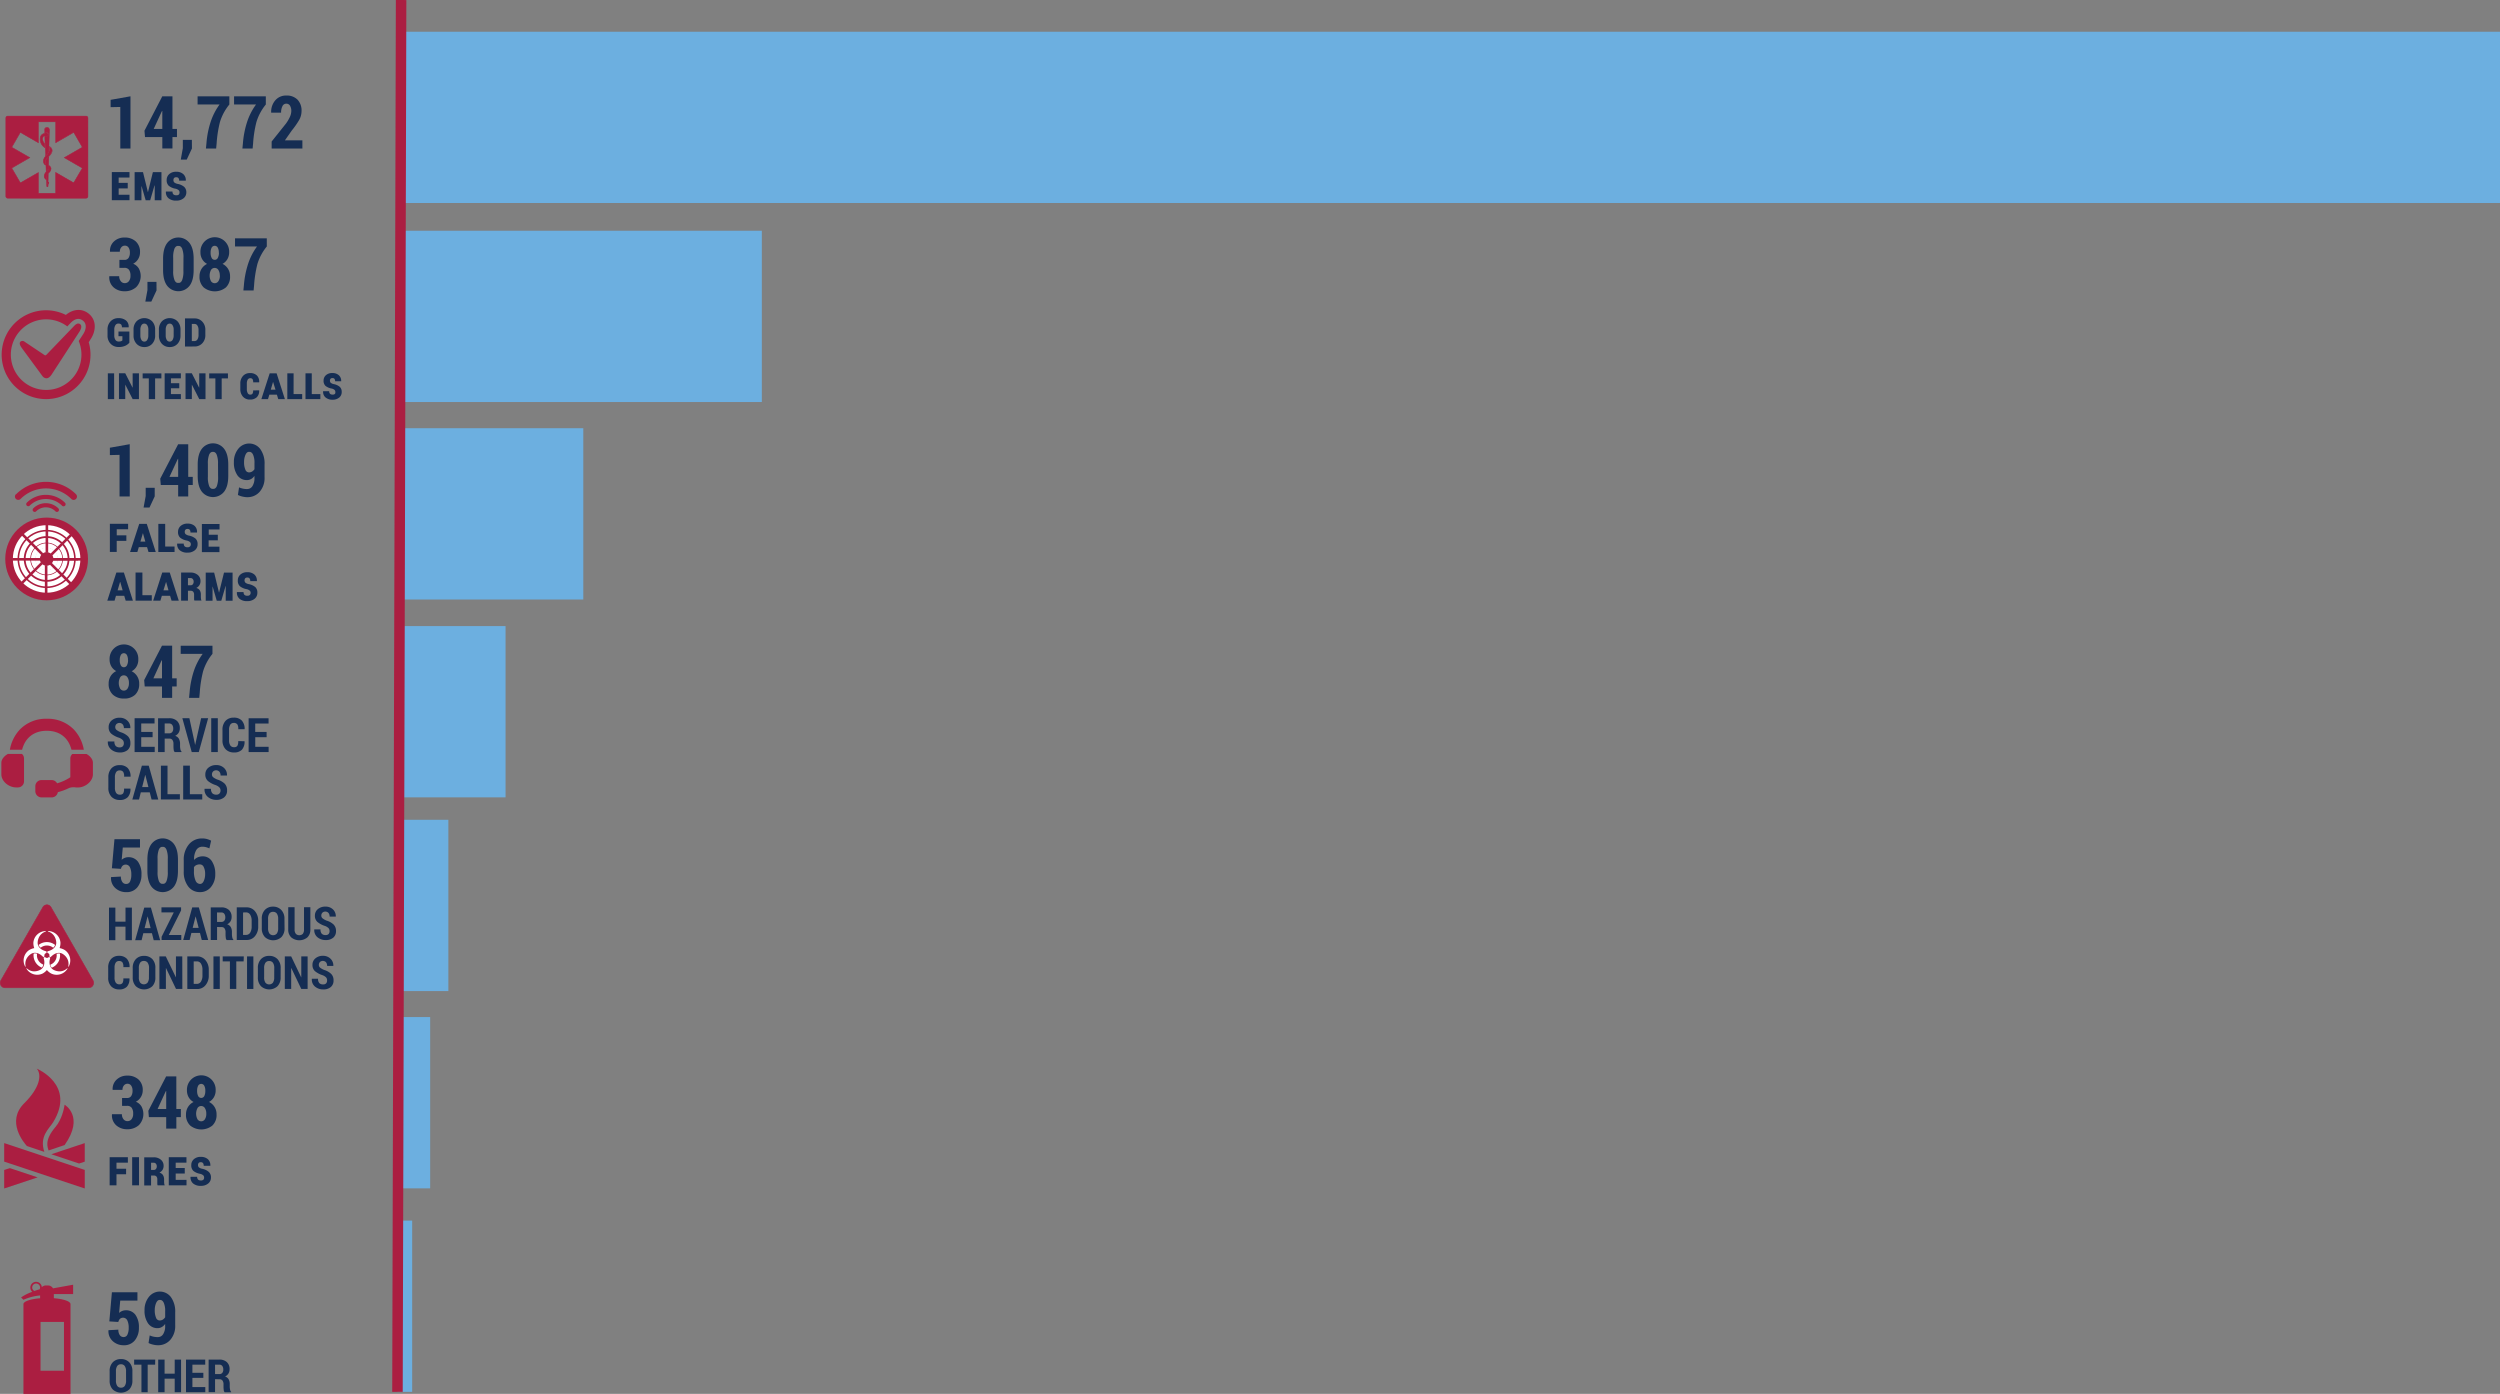 <svg xmlns="http://www.w3.org/2000/svg" viewBox="0 0 1066.5 594.62"><rect x="0" y="0" width="1066.5" height="594.62" fill="#808080" stroke="none"/><defs><style>.cls-1{fill:#6cafe0;}.cls-2{fill:#152d53;}.cls-3,.cls-7{fill:#ab1e41;}.cls-4{fill:#fff;}.cls-5,.cls-6{fill:none;stroke-miterlimit:10;}.cls-5{stroke:#fff;stroke-width:1.99px;}.cls-6{stroke:#ab1e41;stroke-width:4.48px;}.cls-7{fill-rule:evenodd;}</style></defs><title>Asset 2</title><g id="Layer_2" data-name="Layer 2"><g id="Layer_1-2" data-name="Layer 1"><polygon class="cls-1" points="172.69 98.43 172.69 98.43 324.99 98.43 324.99 171.5 172.69 171.5 172.69 171.5 172.69 98.43"/><polygon class="cls-1" points="171.94 182.68 171.94 182.68 248.84 182.68 248.84 255.75 171.94 255.75 171.94 255.75 171.94 182.68"/><polygon class="cls-1" points="170.5 433.88 170.5 433.88 183.51 433.88 183.51 506.95 170.5 506.95 170.5 506.95 170.5 433.88"/><polygon class="cls-1" points="169.56 520.7 169.56 520.7 175.83 520.7 175.83 593.76 169.56 593.76 169.56 593.76 169.56 520.7"/><polygon class="cls-1" points="171.54 349.72 171.54 349.72 191.27 349.72 191.27 422.79 171.54 422.79 171.54 422.79 171.54 349.72"/><path class="cls-2" d="M55.19,146.2a5.18,5.18,0,0,1-1.74,1.3,6.48,6.48,0,0,1-2.81.53,4.58,4.58,0,0,1-3.44-1.37,4.88,4.88,0,0,1-1.33-3.54v-2.5a4.92,4.92,0,0,1,1.3-3.53,4.38,4.38,0,0,1,3.32-1.37,4.91,4.91,0,0,1,3.27,1,3.41,3.41,0,0,1,1.13,2.86l0,.06H52a1.7,1.7,0,0,0-.33-1.22,1.61,1.61,0,0,0-1.21-.38,1.41,1.41,0,0,0-1.25.72,3.38,3.38,0,0,0-.46,1.85v2.49a3.27,3.27,0,0,0,.48,1.88,1.56,1.56,0,0,0,1.37.71,3.36,3.36,0,0,0,1-.12,1.67,1.67,0,0,0,.61-.35v-1.8H50.54v-2h4.65Z"/><path class="cls-2" d="M66.19,143.11a5,5,0,0,1-1.28,3.57,4.33,4.33,0,0,1-3.31,1.37,4.38,4.38,0,0,1-3.33-1.37,5,5,0,0,1-1.3-3.57v-2.5a4.94,4.94,0,0,1,1.28-3.54,4.74,4.74,0,0,1,6.65,0,5,5,0,0,1,1.28,3.54Zm-2.91-2.5a3.4,3.4,0,0,0-.46-1.83,1.43,1.43,0,0,0-2.5,0,3.52,3.52,0,0,0-.44,1.84v2.5a3.59,3.59,0,0,0,.44,1.87,1.42,1.42,0,0,0,2.5,0,3.54,3.54,0,0,0,.45-1.87Z"/><path class="cls-2" d="M77,143.11a5,5,0,0,1-1.28,3.57,4.33,4.33,0,0,1-3.31,1.37,4.38,4.38,0,0,1-3.33-1.37,5,5,0,0,1-1.29-3.57v-2.5a5,5,0,0,1,1.28-3.54,4.74,4.74,0,0,1,6.65,0A5,5,0,0,1,77,140.61Zm-2.91-2.5a3.41,3.41,0,0,0-.46-1.83,1.4,1.4,0,0,0-1.24-.73,1.38,1.38,0,0,0-1.26.73,3.53,3.53,0,0,0-.44,1.84v2.5a3.59,3.59,0,0,0,.44,1.87,1.42,1.42,0,0,0,2.5,0,3.53,3.53,0,0,0,.45-1.87Z"/><path class="cls-2" d="M78.92,147.84v-12H83a4.35,4.35,0,0,1,3.3,1.37,4.94,4.94,0,0,1,1.3,3.54v2.16a4.92,4.92,0,0,1-1.3,3.53,4.36,4.36,0,0,1-3.3,1.37Zm2.91-9.64v7.3H83a1.4,1.4,0,0,0,1.23-.71,3.4,3.4,0,0,0,.46-1.87v-2.16a3.4,3.4,0,0,0-.46-1.85,1.4,1.4,0,0,0-1.23-.72Z"/><path class="cls-2" d="M50.94,110.87h2.17a2,2,0,0,0,1.73-.83,4.07,4.07,0,0,0,.57-2.32,3.63,3.63,0,0,0-.57-2.12,1.86,1.86,0,0,0-1.62-.81,1.89,1.89,0,0,0-1.48.72,2.79,2.79,0,0,0-.62,1.88H46.92l0-.09A5.38,5.38,0,0,1,48.62,103a6.35,6.35,0,0,1,4.47-1.67A6.86,6.86,0,0,1,57.93,103a6,6,0,0,1,1.8,4.69,5.43,5.43,0,0,1-2.92,4.82,4.89,4.89,0,0,1,2.39,2,6.79,6.79,0,0,1-1.12,8,7.21,7.21,0,0,1-5,1.74,6.86,6.86,0,0,1-4.6-1.64,5.64,5.64,0,0,1-1.85-4.7l0-.09h4.22a3.29,3.29,0,0,0,.67,2.13,2.06,2.06,0,0,0,1.67.84,2.16,2.16,0,0,0,1.8-.85,3.58,3.58,0,0,0,.67-2.27,4.17,4.17,0,0,0-.65-2.59,2.3,2.3,0,0,0-1.92-.82H50.94Z"/><path class="cls-2" d="M66.78,123.89l-2.22,4.76H62l.9-4.88v-3.53h3.85Z"/><path class="cls-2" d="M82.61,115.19q0,4.45-1.77,6.75a6.06,6.06,0,0,1-9.5,0q-1.77-2.3-1.77-6.75V110.4q0-4.43,1.77-6.75a6,6,0,0,1,9.5,0q1.77,2.32,1.77,6.75ZM78.27,110a10.09,10.09,0,0,0-.57-3.93q-.57-1.24-1.58-1.16H76q-1-.08-1.57,1.16a10.33,10.33,0,0,0-.55,3.93v5.52a10.24,10.24,0,0,0,.57,4q.57,1.25,1.59,1.16h.09q1,.09,1.56-1.15a10.51,10.51,0,0,0,.55-4Z"/><path class="cls-2" d="M97.76,107.56a5.73,5.73,0,0,1-.76,3,5.33,5.33,0,0,1-2.07,2,5.76,5.76,0,0,1,3.21,5.31,6.15,6.15,0,0,1-1.79,4.76,7.55,7.55,0,0,1-9.44,0,6.13,6.13,0,0,1-1.8-4.75,5.91,5.91,0,0,1,.86-3.17,5.69,5.69,0,0,1,2.37-2.13,5.25,5.25,0,0,1-2.08-2,5.78,5.78,0,0,1-.75-3,6.13,6.13,0,1,1,12.25,0Zm-4,10a4.18,4.18,0,0,0-.6-2.38,1.82,1.82,0,0,0-1.58-.88,1.8,1.8,0,0,0-1.57.88,5.18,5.18,0,0,0,0,4.77,1.87,1.87,0,0,0,3.16,0A4.21,4.21,0,0,0,93.8,117.51Zm-.41-9.75a4.4,4.4,0,0,0-.45-2.16,1.47,1.47,0,0,0-2.61,0,4.44,4.44,0,0,0-.44,2.18,4.55,4.55,0,0,0,.45,2.21,1.46,1.46,0,0,0,2.61,0A4.62,4.62,0,0,0,93.39,107.76Z"/><path class="cls-2" d="M113.82,105.14a21.8,21.8,0,0,0-4,7.44,50.41,50.41,0,0,0-1.43,9.2l-.2,2.14h-4.36l.21-2.14a39.53,39.53,0,0,1,1.78-9.15,26.73,26.73,0,0,1,3.83-7.5h-9.39v-3.47h13.55Z"/><path class="cls-2" d="M53.9,230.72H49.79v4.74H46.87l0-12,7.78,0v2.33H49.8v2.57h4.11Z"/><path class="cls-2" d="M62.73,233.4H59.22l-.62,2.07H55.5l3.9-12h3.21l3.83,12H63.35Zm-2.83-2.34H62l-1-3.53h-.06Z"/><path class="cls-2" d="M70.47,233.16h4v2.33H67.55l0-12h2.92Z"/><path class="cls-2" d="M81.41,232.18a1.26,1.26,0,0,0-.36-.93,3.09,3.09,0,0,0-1.3-.64,6.32,6.32,0,0,1-2.91-1.25,3.18,3.18,0,0,1-.89-2.48,3.26,3.26,0,0,1,1.1-2.5,4.22,4.22,0,0,1,3-1,4.28,4.28,0,0,1,3,1,3.44,3.44,0,0,1,1,2.74l0,.06H81.25a1.93,1.93,0,0,0-.27-1.13,1.13,1.13,0,0,0-1-.39,1.09,1.09,0,0,0-.89.33,1.32,1.32,0,0,0-.27.86,1.33,1.33,0,0,0,.34,1,3.25,3.25,0,0,0,1.44.64,6.12,6.12,0,0,1,2.78,1.25,3.11,3.11,0,0,1,.91,2.43,3.21,3.21,0,0,1-1.18,2.58,4.67,4.67,0,0,1-3.11,1,4.87,4.87,0,0,1-3.32-1,3.38,3.38,0,0,1-1.11-2.8l0-.06h2.82a1.61,1.61,0,0,0,.42,1.22,1.73,1.73,0,0,0,1.17.35,1.45,1.45,0,0,0,1.07-.33A1.22,1.22,0,0,0,81.41,232.18Z"/><path class="cls-2" d="M92.92,230.5H89v2.7h4.62v2.33H86.12l0-12h7.54v2.33H89.05v2.27h3.87Z"/><path class="cls-2" d="M55.35,211.78H51V194.05l-4.13.09V191l8.47-1.51Z"/><path class="cls-2" d="M66,211.75l-2.22,4.76H61.25l.9-4.88v-3.53H66Z"/><path class="cls-2" d="M80.3,203.43h1.93v3.47H80.3v4.88H76V206.9H68.59l-.23-2.71L76,189.51H80.3Zm-8,0H76v-7.69h-.09l-.23.41Z"/><path class="cls-2" d="M97.38,203q0,4.45-1.77,6.75a6.06,6.06,0,0,1-9.5,0q-1.77-2.3-1.77-6.75v-4.79q0-4.43,1.77-6.75a6,6,0,0,1,9.5,0q1.77,2.32,1.77,6.75ZM93,197.87a10.09,10.09,0,0,0-.57-3.93q-.57-1.24-1.58-1.16H90.8q-1-.08-1.57,1.16a10.33,10.33,0,0,0-.55,3.93v5.52a10.24,10.24,0,0,0,.57,4q.57,1.25,1.59,1.16h.09q1,.09,1.56-1.15a10.51,10.51,0,0,0,.55-4Z"/><path class="cls-2" d="M105.51,208.62a2.57,2.57,0,0,0,2.18-1.25,6.14,6.14,0,0,0,.86-3.52V203a4.3,4.3,0,0,1-1.43,1.35,3.49,3.49,0,0,1-1.74.46,4.79,4.79,0,0,1-4.11-2.06,9.37,9.37,0,0,1-1.49-5.6,8.75,8.75,0,0,1,1.84-5.65,5.92,5.92,0,0,1,9.41.06,10.5,10.5,0,0,1,1.83,6.58v5.44a8.9,8.9,0,0,1-2.09,6.22,6.82,6.82,0,0,1-5.28,2.3,8.88,8.88,0,0,1-2-.25,8.57,8.57,0,0,1-2-.7l.49-3.24a8.14,8.14,0,0,0,3.47.72Zm.7-7.1a2.47,2.47,0,0,0,1.35-.37,3.13,3.13,0,0,0,1-1V197.6a8.54,8.54,0,0,0-.61-3.66q-.61-1.24-1.61-1.18h-.09q-.93-.06-1.53,1.26a7.51,7.51,0,0,0-.6,3.11,7.92,7.92,0,0,0,.54,3.2A1.7,1.7,0,0,0,106.21,201.53Z"/><path class="cls-2" d="M52.07,468.41h2.17a2,2,0,0,0,1.73-.83,4.07,4.07,0,0,0,.57-2.32,3.63,3.63,0,0,0-.57-2.12,1.86,1.86,0,0,0-1.62-.81,1.89,1.89,0,0,0-1.48.72,2.79,2.79,0,0,0-.62,1.88H48.05l0-.09a5.38,5.38,0,0,1,1.74-4.31,6.35,6.35,0,0,1,4.47-1.67,6.86,6.86,0,0,1,4.83,1.66,6,6,0,0,1,1.8,4.69A5.43,5.43,0,0,1,57.95,470a4.89,4.89,0,0,1,2.39,2,6.79,6.79,0,0,1-1.12,8,7.21,7.21,0,0,1-5,1.74,6.86,6.86,0,0,1-4.6-1.64,5.64,5.64,0,0,1-1.85-4.7l0-.09H52a3.29,3.29,0,0,0,.67,2.13,2.06,2.06,0,0,0,1.67.84,2.16,2.16,0,0,0,1.8-.85,3.58,3.58,0,0,0,.67-2.27,4.17,4.17,0,0,0-.65-2.59,2.3,2.3,0,0,0-1.92-.82H52.07Z"/><path class="cls-2" d="M75.23,473.1h1.93v3.47H75.23v4.88H70.9v-4.88H63.51l-.23-2.71,7.6-14.68h4.34Zm-8,0H70.9v-7.69h-.09l-.23.41Z"/><path class="cls-2" d="M92,465.09a5.73,5.73,0,0,1-.76,3,5.33,5.33,0,0,1-2.07,2,5.76,5.76,0,0,1,3.21,5.31,6.15,6.15,0,0,1-1.79,4.76,7.55,7.55,0,0,1-9.44,0,6.13,6.13,0,0,1-1.8-4.75,5.91,5.91,0,0,1,.86-3.17,5.69,5.69,0,0,1,2.37-2.13,5.25,5.25,0,0,1-2.08-2,5.78,5.78,0,0,1-.75-3,6.13,6.13,0,1,1,12.25,0Zm-4,10a4.18,4.18,0,0,0-.6-2.38,1.82,1.82,0,0,0-1.58-.88,1.8,1.8,0,0,0-1.57.88,5.18,5.18,0,0,0,0,4.77,1.87,1.87,0,0,0,3.16,0A4.21,4.21,0,0,0,88,475Zm-.41-9.75a4.4,4.4,0,0,0-.45-2.16,1.47,1.47,0,0,0-2.61,0,4.44,4.44,0,0,0-.44,2.18,4.55,4.55,0,0,0,.45,2.21,1.46,1.46,0,0,0,2.61,0A4.62,4.62,0,0,0,87.58,465.3Z"/><path class="cls-2" d="M46.64,563.71l1.1-12.42H58.63v3.56H51.29l-.47,5.25a3.85,3.85,0,0,1,1.19-.79,4.06,4.06,0,0,1,1.49-.34,4.94,4.94,0,0,1,4.27,1.92,9,9,0,0,1,1.49,5.53,8.33,8.33,0,0,1-1.69,5.32,5.79,5.79,0,0,1-4.83,2.14,6.72,6.72,0,0,1-4.6-1.71,5.68,5.68,0,0,1-1.87-4.63l0-.08,4.22-.23a3.88,3.88,0,0,0,.61,2.33,1.9,1.9,0,0,0,1.61.83,1.74,1.74,0,0,0,1.67-1.09,6.72,6.72,0,0,0,.52-2.87,7,7,0,0,0-.58-3.12,2,2,0,0,0-3.17-.66,2.6,2.6,0,0,0-.67,1.3Z"/><path class="cls-2" d="M67.41,570.41a2.57,2.57,0,0,0,2.18-1.25,6.14,6.14,0,0,0,.86-3.52v-.86A4.3,4.3,0,0,1,69,566.13a3.49,3.49,0,0,1-1.74.46,4.79,4.79,0,0,1-4.11-2.06,9.37,9.37,0,0,1-1.49-5.6,8.75,8.75,0,0,1,1.84-5.65,5.92,5.92,0,0,1,9.41.06,10.5,10.5,0,0,1,1.83,6.58v5.44a8.9,8.9,0,0,1-2.09,6.22,6.82,6.82,0,0,1-5.28,2.3,8.88,8.88,0,0,1-2-.25,8.57,8.57,0,0,1-2-.7l.49-3.24a8.14,8.14,0,0,0,3.47.72Zm.7-7.1a2.47,2.47,0,0,0,1.35-.37,3.13,3.13,0,0,0,1-1v-2.54a8.54,8.54,0,0,0-.61-3.66q-.61-1.24-1.61-1.18h-.09q-.93-.06-1.53,1.26a7.51,7.51,0,0,0-.6,3.11,7.92,7.92,0,0,0,.54,3.2A1.7,1.7,0,0,0,68.12,563.32Z"/><path class="cls-2" d="M56.48,588.91a5.27,5.27,0,0,1-1.33,3.82,5.22,5.22,0,0,1-7.06,0,5.3,5.3,0,0,1-1.32-3.82V585a5.33,5.33,0,0,1,1.32-3.83,4.62,4.62,0,0,1,3.52-1.39,4.68,4.68,0,0,1,3.54,1.39A5.29,5.29,0,0,1,56.48,585ZM53.77,585a3.82,3.82,0,0,0-.56-2.26A1.87,1.87,0,0,0,51.6,582a1.84,1.84,0,0,0-1.61.76,3.92,3.92,0,0,0-.53,2.26v3.93a3.88,3.88,0,0,0,.55,2.27,1.85,1.85,0,0,0,1.61.76,1.87,1.87,0,0,0,1.61-.76,3.85,3.85,0,0,0,.55-2.27Z"/><path class="cls-2" d="M66.18,582.16H63V593.9H60.34V582.16H57.22V580h9Z"/><path class="cls-2" d="M77.25,593.9H74.53v-5.76H70.21v5.76H67.49V580h2.72v6h4.32v-6h2.71Z"/><path class="cls-2" d="M86.75,587.79H82.08v3.94h5.5v2.17H79.35V580h8.2v2.17H82.08v3.47h4.67Z"/><path class="cls-2" d="M91.74,588.36v5.53H89V580h4.54a4.56,4.56,0,0,1,3.23,1.08,3.91,3.91,0,0,1,1.17,3,3.49,3.49,0,0,1-.49,1.88A3.41,3.41,0,0,1,96,587.22a2.66,2.66,0,0,1,1.54,1.2,4.25,4.25,0,0,1,.47,2.1v1a6.09,6.09,0,0,0,.13,1.23,1.68,1.68,0,0,0,.47,1v.2H95.86a1.56,1.56,0,0,1-.42-1,11.27,11.27,0,0,1-.09-1.41v-.95a2.67,2.67,0,0,0-.42-1.62,1.43,1.43,0,0,0-1.22-.57Zm0-2.17h1.82a1.57,1.57,0,0,0,1.26-.51,2.17,2.17,0,0,0,.43-1.44,2.46,2.46,0,0,0-.43-1.52,1.48,1.48,0,0,0-1.25-.56H91.74Z"/><path class="cls-3" d="M2.21,421.38a2.09,2.09,0,0,1-1.77-3.25l17.78-31a2,2,0,0,1,3.62,0l17.78,31a2.09,2.09,0,0,1-1.77,3.25Z"/><path class="cls-3" d="M37.83,421.5H2.21v-.23H37.83a1.86,1.86,0,0,0,2-1.94h0a2.29,2.29,0,0,0-.3-1.13h0l-17.78-31A2,2,0,0,0,20,386.12h0a2,2,0,0,0-1.71,1.08h0l-17.77,31a2.29,2.29,0,0,0-.3,1.13h0a1.86,1.86,0,0,0,2,1.94h0v.23a2.17,2.17,0,0,1-1.64-.67h0A2.22,2.22,0,0,1,0,419.32H0a2.54,2.54,0,0,1,.33-1.24h0l17.77-31a2.26,2.26,0,0,1,1.91-1.2h0a2.27,2.27,0,0,1,1.91,1.19h0l17.78,31a2.53,2.53,0,0,1,.32,1.24h0a2.21,2.21,0,0,1-.56,1.51h0a2.16,2.16,0,0,1-1.64.67h0Z"/><path class="cls-4" d="M13.47,406.82c.78-.45,2.79-.88,5,1.49L19,408a1.23,1.23,0,0,1,.06-.94,1.22,1.22,0,0,1,.78-.52v-.68c-3.14-.71-3.78-2.66-3.78-3.56a5.43,5.43,0,0,1,1-3.16,4.78,4.78,0,0,1,2.51-1.76v-.19a5.36,5.36,0,0,0-5.33,4.95,6.41,6.41,0,0,0,.37,2.33,6.45,6.45,0,0,0-2.2.84,5.37,5.37,0,0,0-1.63,7.09l.17-.1a4.76,4.76,0,0,1,.26-3.06A5.41,5.41,0,0,1,13.47,406.82Zm12.38,7.54a5.43,5.43,0,0,1-3.21-.75c-.78-.45-2.15-2-1.19-5.05l-.59-.34a1.06,1.06,0,0,1-1.69,0l-.59.34c1,3.08-.41,4.6-1.2,5.05a5.42,5.42,0,0,1-3.21.75,4.74,4.74,0,0,1-2.78-1.3l-.16.09a5.37,5.37,0,0,0,7,2.14A6.42,6.42,0,0,0,20,413.81a6.4,6.4,0,0,0,1.83,1.49,5.37,5.37,0,0,0,7-2.14l-.16-.1A4.74,4.74,0,0,1,25.85,414.36Zm1.77-9.07a6.52,6.52,0,0,0-2.2-.84,6.46,6.46,0,0,0,.37-2.33,5.36,5.36,0,0,0-5.33-4.95v.19A4.78,4.78,0,0,1,23,399.12a5.43,5.43,0,0,1,1,3.16c0,.91-.64,2.86-3.78,3.56v.68a1.2,1.2,0,0,1,.78.53A1.21,1.21,0,0,1,21,408l.58.34c2.19-2.37,4.19-1.95,5-1.49a5.39,5.39,0,0,1,2.25,2.41,4.75,4.75,0,0,1,.27,3.06l.16.1A5.37,5.37,0,0,0,27.63,405.29Zm-10.26-1a4.23,4.23,0,0,1,5.31,0,2.2,2.2,0,0,0,.82-1.19,5.67,5.67,0,0,0-7,0A2.22,2.22,0,0,0,17.36,404.29Zm-3,2.5a5.67,5.67,0,0,0,3.48,6,2.2,2.2,0,0,0,.62-1.31,4.22,4.22,0,0,1-2.65-4.6A2.24,2.24,0,0,0,14.41,406.79Zm7.12,4.72a2.21,2.21,0,0,0,.62,1.31,5.66,5.66,0,0,0,3.48-6,2.23,2.23,0,0,0-1.44.12,4.23,4.23,0,0,1-2.66,4.6Z"/><path class="cls-2" d="M47.73,370.41,48.83,358H59.72v3.56H52.38l-.47,5.25a3.85,3.85,0,0,1,1.19-.79,4.06,4.06,0,0,1,1.49-.34,4.94,4.94,0,0,1,4.27,1.92,9,9,0,0,1,1.49,5.53,8.33,8.33,0,0,1-1.69,5.32,5.79,5.79,0,0,1-4.83,2.14,6.72,6.72,0,0,1-4.6-1.71,5.68,5.68,0,0,1-1.87-4.63l0-.08,4.22-.23a3.88,3.88,0,0,0,.61,2.33,1.9,1.9,0,0,0,1.61.83A1.74,1.74,0,0,0,55.5,376a6.72,6.72,0,0,0,.52-2.87,7,7,0,0,0-.58-3.12,2,2,0,0,0-3.17-.66,2.6,2.6,0,0,0-.67,1.3Z"/><path class="cls-2" d="M75.92,371.53q0,4.45-1.77,6.75a6.06,6.06,0,0,1-9.5,0q-1.77-2.3-1.77-6.75v-4.79q0-4.43,1.77-6.75a6,6,0,0,1,9.5,0q1.77,2.32,1.77,6.75Zm-4.34-5.17a10.09,10.09,0,0,0-.57-3.93q-.57-1.24-1.58-1.16h-.09q-1-.08-1.57,1.16a10.33,10.33,0,0,0-.55,3.93v5.52a10.24,10.24,0,0,0,.57,4q.57,1.25,1.59,1.16h.09q1,.09,1.56-1.15a10.51,10.51,0,0,0,.55-4Z"/><path class="cls-2" d="M86.23,357.68a7.72,7.72,0,0,1,2,.24,9.29,9.29,0,0,1,1.83.71l-.73,3.29a10.23,10.23,0,0,0-1.49-.53,6.3,6.3,0,0,0-1.57-.18,2.93,2.93,0,0,0-2.55,1.45,7.16,7.16,0,0,0-.91,4.09l.06.06a4.12,4.12,0,0,1,1.53-1.09,5.24,5.24,0,0,1,2.08-.4,4.48,4.48,0,0,1,3.94,2.13,9.65,9.65,0,0,1,1.41,5.44A8.31,8.31,0,0,1,90,378.4a5.84,5.84,0,0,1-4.69,2.18,6.12,6.12,0,0,1-5-2.39,10.16,10.16,0,0,1-1.92-6.54v-4.59a10.06,10.06,0,0,1,2.21-6.86A7.16,7.16,0,0,1,86.23,357.68Zm-.95,11.07a3.49,3.49,0,0,0-1.54.31,2.57,2.57,0,0,0-1,.88v1.75a9.26,9.26,0,0,0,.7,4,2.11,2.11,0,0,0,1.89,1.4q1,0,1.58-1.24a6.85,6.85,0,0,0,.6-3,6.34,6.34,0,0,0-.61-3A1.8,1.8,0,0,0,85.29,368.75Z"/><path class="cls-2" d="M56.26,401.09H53.54v-5.76H49.21l0,5.76H46.5l0-13.92h2.72l0,6h4.32l0-6h2.72Z"/><path class="cls-2" d="M64.81,398.1H61.14l-.74,3H57.66l3.88-13.93h2.83l3.95,13.91H65.57Zm-3.12-2.16h2.56L63,391h-.06Z"/><path class="cls-2" d="M72,398.88h5.34V401l-8.4,0v-1.37l5.19-10.39H68.88v-2.17l8.37,0v1.32Z"/><path class="cls-2" d="M85.31,398H81.64l-.74,3H78.16L82,387.11h2.83L88.81,401H86.07Zm-3.12-2.16h2.56L83.48,391h-.06Z"/><path class="cls-2" d="M92.6,395.46V401H89.9l0-13.91H94.4a4.57,4.57,0,0,1,3.23,1.08,3.91,3.91,0,0,1,1.18,3,3.5,3.5,0,0,1-.48,1.88,3.43,3.43,0,0,1-1.42,1.26,2.66,2.66,0,0,1,1.55,1.2,4.25,4.25,0,0,1,.48,2.1v1a6.12,6.12,0,0,0,.14,1.23,1.68,1.68,0,0,0,.47,1v.2H96.73a1.57,1.57,0,0,1-.42-1,11.27,11.27,0,0,1-.09-1.41v-.95a2.67,2.67,0,0,0-.43-1.61,1.42,1.42,0,0,0-1.22-.57Zm0-2.17h1.82a1.56,1.56,0,0,0,1.26-.51,2.16,2.16,0,0,0,.43-1.44,2.44,2.44,0,0,0-.43-1.52,1.48,1.48,0,0,0-1.25-.56H92.58Z"/><path class="cls-2" d="M101,401l0-13.92h4.2a4.47,4.47,0,0,1,3.54,1.61,6.17,6.17,0,0,1,1.41,4.17v2.34a6.14,6.14,0,0,1-1.38,4.17,4.47,4.47,0,0,1-3.53,1.63Zm2.69-11.75,0,9.58H105a2,2,0,0,0,1.75-1,4.93,4.93,0,0,0,.61-2.63v-2.36a4.88,4.88,0,0,0-.62-2.61,2,2,0,0,0-1.76-1Z"/><path class="cls-2" d="M121.39,395.92a5.27,5.27,0,0,1-1.32,3.83,5.22,5.22,0,0,1-7.06,0,5.3,5.3,0,0,1-1.33-3.82V392a5.34,5.34,0,0,1,1.31-3.83,4.62,4.62,0,0,1,3.51-1.4A4.68,4.68,0,0,1,120,388.2a5.29,5.29,0,0,1,1.35,3.82ZM118.67,392a3.82,3.82,0,0,0-.56-2.25,1.87,1.87,0,0,0-1.62-.76,1.84,1.84,0,0,0-1.6.76,3.93,3.93,0,0,0-.53,2.26v3.93a3.88,3.88,0,0,0,.55,2.27,2.08,2.08,0,0,0,3.21,0,3.83,3.83,0,0,0,.55-2.27Z"/><path class="cls-2" d="M132.4,387l0,9.47a4.45,4.45,0,0,1-1.3,3.44,5.42,5.42,0,0,1-6.83,0,4.46,4.46,0,0,1-1.31-3.43l0-9.47h2.71l0,9.47a2.79,2.79,0,0,0,.53,1.87,1.87,1.87,0,0,0,1.48.6,1.92,1.92,0,0,0,1.5-.58,2.82,2.82,0,0,0,.51-1.9l0-9.47Z"/><path class="cls-2" d="M140.59,397.24a1.86,1.86,0,0,0-.42-1.28,4.27,4.27,0,0,0-1.48-.93,9.81,9.81,0,0,1-3.26-1.71,3.41,3.41,0,0,1-1.09-2.69,3.49,3.49,0,0,1,1.25-2.79,4.79,4.79,0,0,1,3.22-1.08,4.46,4.46,0,0,1,3.23,1.19,3.91,3.91,0,0,1,1.21,3l0,.06h-2.64a2.38,2.38,0,0,0-.48-1.55,1.85,1.85,0,0,0-2.61-.09,1.76,1.76,0,0,0-.45,1.24,1.44,1.44,0,0,0,.51,1.13,7.14,7.14,0,0,0,1.76,1,7.4,7.4,0,0,1,3,1.69,3.82,3.82,0,0,1,1,2.77,3.51,3.51,0,0,1-1.2,2.83,4.78,4.78,0,0,1-3.2,1,5.36,5.36,0,0,1-3.45-1.15,3.89,3.89,0,0,1-1.42-3.33l0-.06h2.65a2.61,2.61,0,0,0,.55,1.85,2.19,2.19,0,0,0,1.65.56,1.65,1.65,0,0,0,1.27-.46A1.78,1.78,0,0,0,140.59,397.24Z"/><path class="cls-3" d="M16.05,502.27,4.21,498.32l-2.42.79V507Zm5.84-9.87,11.84,3.95,2.42-.79v-7.91Zm-1.18-1.6,6.85-2.32c8.66-12.22,0-17.21,0-17.21-.24,1.74-1.23,6.33-3.86,9.45C18.74,486.53,20.36,489.45,20.72,490.79Zm-9.25-1.91,7.45,2.5c-2.21-6.62,2-9.84,3.71-12.56,9.89-16-6.92-22.94-6.92-22.94,2.23,2.68,1.27,8.19-5.34,14.74C2.43,478.47,10.29,487.56,11.47,488.89ZM36.16,507v-7.91L1.79,487.64v7.91Z"/><polygon class="cls-1" points="172.69 13.54 172.69 13.54 1066.5 13.54 1066.5 86.6 172.69 86.6 172.69 86.6 172.69 13.54"/><path class="cls-2" d="M55.66,63.36H51.32V45.63l-4.13.09V42.59l8.47-1.51Z"/><path class="cls-2" d="M73.57,55H75.5v3.47H73.57v4.88H69.25V58.48H61.86l-.23-2.71,7.6-14.68h4.34Zm-8,0h3.67V47.32h-.09l-.23.41Z"/><path class="cls-2" d="M81.88,63.33l-2.22,4.76H77.12L78,63.2V59.67h3.85Z"/><path class="cls-2" d="M97.84,44.58a21.8,21.8,0,0,0-4,7.44,50.41,50.41,0,0,0-1.43,9.2l-.2,2.14H87.85l.21-2.14a39.53,39.53,0,0,1,1.78-9.15,26.73,26.73,0,0,1,3.83-7.5H84.29V41.09H97.84Z"/><path class="cls-2" d="M113.4,44.58a21.8,21.8,0,0,0-4,7.44,50.41,50.41,0,0,0-1.43,9.2l-.2,2.14h-4.36l.21-2.14a39.53,39.53,0,0,1,1.78-9.15,26.73,26.73,0,0,1,3.83-7.5H99.85V41.09H113.4Z"/><path class="cls-2" d="M129,63.36H115.89v-3L122,52.71a16.23,16.23,0,0,0,1.74-3,6.11,6.11,0,0,0,.53-2.31,4.26,4.26,0,0,0-.55-2.3,1.77,1.77,0,0,0-1.59-.87,1.79,1.79,0,0,0-1.64,1.06,5.83,5.83,0,0,0-.57,2.78h-4.24l0-.08a7.45,7.45,0,0,1,1.71-5.13,5.92,5.92,0,0,1,4.77-2.1,6.32,6.32,0,0,1,4.77,1.77,6.67,6.67,0,0,1,1.71,4.83,7.76,7.76,0,0,1-1,3.79,35.11,35.11,0,0,1-3.19,4.56l-2.91,4.16H129Z"/><path class="cls-2" d="M54.49,80.38H50.62v2.7h4.62v2.33H47.7v-12h7.54v2.33H50.62v2.27h3.87Z"/><path class="cls-2" d="M63.08,81.9h.06l2.08-8.46h3.66v12H66V79.14H65.9l-1.82,6.28H62.14l-1.74-6h-.06v6H57.43v-12H61Z"/><path class="cls-2" d="M76.59,82.08a1.27,1.27,0,0,0-.36-.93,3.1,3.1,0,0,0-1.3-.64A6.3,6.3,0,0,1,72,79.26a3.17,3.17,0,0,1-.9-2.48,3.26,3.26,0,0,1,1.09-2.5,4.22,4.22,0,0,1,3-1,4.29,4.29,0,0,1,3,1A3.44,3.44,0,0,1,79.27,77l0,.06H76.43A1.92,1.92,0,0,0,76.15,76a1.12,1.12,0,0,0-1-.38,1.09,1.09,0,0,0-.89.33,1.31,1.31,0,0,0-.27.86,1.33,1.33,0,0,0,.34,1,3.26,3.26,0,0,0,1.44.64,6.13,6.13,0,0,1,2.78,1.25A3.11,3.11,0,0,1,79.49,82a3.21,3.21,0,0,1-1.17,2.58,4.67,4.67,0,0,1-3.11,1,4.87,4.87,0,0,1-3.32-1,3.38,3.38,0,0,1-1.12-2.8l0-.06h2.82A1.6,1.6,0,0,0,74,82.94a1.73,1.73,0,0,0,1.17.35A1.45,1.45,0,0,0,76.28,83,1.22,1.22,0,0,0,76.59,82.08Z"/><path class="cls-3" d="M36.57,84.55c.65,0,.95-.29.95-.91V50.43a1,1,0,0,0-.22-.68,1,1,0,0,0-.73-.23H3.44a1,1,0,0,0-.73.23,1,1,0,0,0-.22.68V83.64a1,1,0,0,0,.22.68,1,1,0,0,0,.73.23ZM35.09,62.81l-7.7,4.45,7.7,4.45L31.43,78l-7.7-4.45v8.89H16.39V73.6L8.69,78,5,71.7l7.7-4.45L5,62.81l3.67-6.35,7.7,4.45V52h7.33V60.9l7.7-4.45Zm-14.39,15h0a.86.86,0,0,1-.16.38c-.16.26-.32.52-.24.65s0,0,0,0,.16-.12.3-.35v0A.72.72,0,0,0,20.71,77.76Zm0,0h0Zm0,0h0Zm.11-7.19c0,.26,0,.91,0,1.27s-.32.73-.72,1.12l-.27.26a2.59,2.59,0,0,0-.89,2.42,2,2,0,0,0,.72.94,12.92,12.92,0,0,1,0-1.31c.09-.52.46-.89,1.2-1.62a2.24,2.24,0,0,0,.91-1.9A1.64,1.64,0,0,0,20.81,70.58Zm1.26-7.12a2.16,2.16,0,0,0-1-1c0,.34,0,1.41,0,1.41a2.1,2.1,0,0,1-.08.59,5.41,5.41,0,0,1-1.08,1.61A13.07,13.07,0,0,0,19,67.24a2.55,2.55,0,0,0-.17,2.63,1.32,1.32,0,0,0,.61.52c0-.27-.05-1-.05-1.12s0,0,0-.07a2.19,2.19,0,0,1,.28-1.3,7.48,7.48,0,0,1,1-1.06A6.35,6.35,0,0,0,22,65,1.9,1.9,0,0,0,22.08,63.46Zm-3-2.24a2.58,2.58,0,0,1-.81-1.46,1.71,1.71,0,0,1,.4-1.72c.12-.11.4-.09.81,0a2,2,0,0,0,.45,0c.21,0,.71-.39.71-.73a.54.54,0,0,0-.17-.39,1.22,1.22,0,0,0-.81-.3,1.06,1.06,0,0,0-.56.19,1.61,1.61,0,0,1-.43.19,2.13,2.13,0,0,0-1.39,1.37A4.33,4.33,0,0,0,18,62a4.54,4.54,0,0,0,1.16,1ZM20,72.86a2.39,2.39,0,0,0,.66-.87l.13-5.11-.07.07a7.39,7.39,0,0,0-.93,1,1.67,1.67,0,0,0-.25.75l.16,4.41,0,0Zm.84-8.43,0-.09.23-9a1,1,0,0,0-2,0l0,1.3a1.11,1.11,0,0,1,.58-.18,1.38,1.38,0,0,1,.91.35.68.68,0,0,1,.21.49c0,.44-.57.82-.82.87a1.93,1.93,0,0,1-.5,0l-.33,0,.3,8.27.33-.4A5.39,5.39,0,0,0,20.82,64.43Zm-.91,15a.27.27,0,1,0,.54,0v-.47a.23.23,0,0,1-.12,0,.19.19,0,0,1-.16-.11c-.12-.2.06-.49.24-.79l.07-.12.1-3.88a2.78,2.78,0,0,0-.83,1.2Z"/><path class="cls-3" d="M3.44,84.65a1.14,1.14,0,0,1-.8-.26h0a1.07,1.07,0,0,1-.25-.75h0V50.43a1.07,1.07,0,0,1,.25-.75h0a1.14,1.14,0,0,1,.8-.26H36.57a1.14,1.14,0,0,1,.8.26h0a1.06,1.06,0,0,1,.25.75h0V83.64a1,1,0,0,1-.26.76h0a1.1,1.1,0,0,1-.79.25h0v-.21c.62,0,.83-.22.85-.81h0V50.43a.87.87,0,0,0-.19-.61h0a1,1,0,0,0-.66-.2H3.44a1,1,0,0,0-.66.2h0a.87.87,0,0,0-.19.61h0V83.64a.87.87,0,0,0,.19.61h0a1,1,0,0,0,.66.2H36.57v.21Zm12.85-2.06V73.78L8.66,78.19,4.89,71.66l7.63-4.41L4.89,62.84l3.77-6.53,7.63,4.41V51.91h7.54v8.82l7.63-4.41,3.72,6.44-.09.05.09-.05.05.09L27.6,67.25l7.63,4.41-3.77,6.53-7.63-4.41v8.82Zm.21-.21h7.13v-9l7.76,4.48L35,71.73l-7.76-4.48L35,62.77l-3.56-6.17-7.76,4.48v-9H16.5v9L8.73,56.59,5.17,62.77l7.77,4.48L5.17,71.73l3.56,6.17,7.76-4.48v9Zm3.32-3-.1-2.64-.13-.1a2.12,2.12,0,0,1-.76-1h0a1.49,1.49,0,0,1-.07-.48h0a3,3,0,0,1,.84-1.89h0l-.1-2.77-.1,0a1.42,1.42,0,0,1-.66-.56h0a2.39,2.39,0,0,1-.3-1.2h0a2.84,2.84,0,0,1,.47-1.54h0c.13-.2.28-.41.45-.62h0l-.12-3.44-.12-.07a4.65,4.65,0,0,1-1.18-1h0A4.37,4.37,0,0,1,17,59.39h0a3.68,3.68,0,0,1,.15-1.06h0a2.22,2.22,0,0,1,1.46-1.43h0a1.33,1.33,0,0,0,.34-.14h0l-.05-1.41a1.12,1.12,0,0,1,1.12-1.12h0a1.12,1.12,0,0,1,1.12,1.12h0l-.18,7,.1,0a2.25,2.25,0,0,1,1.07,1h0l-.09,0-.09,0a2.05,2.05,0,0,0-.83-.87h0c0,.4,0,1.09,0,1.23h0v0h0a2.61,2.61,0,0,1-.09.58h0A5.44,5.44,0,0,1,20,66.14h0a13,13,0,0,0-.89,1.16h0a2.63,2.63,0,0,0-.44,1.43h0a2.19,2.19,0,0,0,.27,1.09h0a1.18,1.18,0,0,0,.41.4h0c0-.33,0-.84,0-1h0s0,0,0-.07h0c0-.05,0-.12,0-.19h0a2.11,2.11,0,0,1,.31-1.17h0a7.52,7.52,0,0,1,1-1.07h0A6.27,6.27,0,0,0,22,65h0a2.15,2.15,0,0,0,.18-.83h0A1.57,1.57,0,0,0,22,63.5h0l.09,0,.09,0a1.78,1.78,0,0,1,.17.76h0a2.36,2.36,0,0,1-.2.91h0a5.62,5.62,0,0,1-1.25,1.63h0l-.1,3.73.07,0a1.74,1.74,0,0,1,1,1.25h0a1.7,1.7,0,0,1,0,.24h0a2.54,2.54,0,0,1-1,1.74h0l-.19.19h0l-.09,3.62.1.1.1-.1v.15H21l-.1.1,0,0,0,0a.92.92,0,0,1,0,.27h0a.76.76,0,0,1-.13.42h0v0a2.48,2.48,0,0,1-.16.24h0l0,.64a.37.37,0,0,1-.37.37h0a.37.37,0,0,1-.37-.37Zm.21,0a.17.17,0,0,0,.17.17h0a.17.17,0,0,0,.17-.17h0v-.33h0a.29.29,0,0,1-.25-.16h0a.39.39,0,0,1-.05-.2h0a1.56,1.56,0,0,1,.3-.7h0l.06-.09h0l.09-3.58a2.28,2.28,0,0,0-.62,1h0L20,79.4h0Zm.62-1.2a2.21,2.21,0,0,0-.24.47h0a2.06,2.06,0,0,0,.16-.24h0l0,0a.56.56,0,0,0,.09-.26h0l0,.05ZM20.93,71c0,.29,0,.62,0,.84h0c0,.51-.36.8-.75,1.18h0l-.27.26A2.89,2.89,0,0,0,19,75.2h0a1.28,1.28,0,0,0,.06.41h0a1.77,1.77,0,0,0,.51.74h0c0-.26,0-.59,0-.83h0a1.82,1.82,0,0,1,0-.27h0c.1-.57.5-.94,1.22-1.68h0a2.35,2.35,0,0,0,.89-1.6h0a1.51,1.51,0,0,0,0-.21h0a1.47,1.47,0,0,0-.69-1h0c0,.07,0,.16,0,.25Zm-1.15,1.9.13-.13.07.07-.07-.07a2.35,2.35,0,0,0,.63-.81h0l.13-4.83a6.44,6.44,0,0,0-.81.91h0a1.57,1.57,0,0,0-.23.69h0l.15,4.17Zm1-2.28,0-.06,0,.06Zm-1.25-4.52.15-.19h0a5.39,5.39,0,0,0,1-1.51h0l0-.08h0l.23-9a.92.92,0,0,0-.91-.91h0a.92.92,0,0,0-.91.91h0l0,1.14a1.09,1.09,0,0,1,.48-.11h0a1.47,1.47,0,0,1,1,.38h0a.78.78,0,0,1,.24.56h0a1.23,1.23,0,0,1-.91,1h-.12a3.7,3.7,0,0,1-.41,0h0l-.21,0h0l.29,7.88ZM21,64,21,64h0L21,64Zm.11-.08h0Zm0,0h0v0Zm0-.06h0Zm-1.47-7.12a1,1,0,0,0-.51.18h0a1.71,1.71,0,0,1-.45.2h0a2,2,0,0,0-1.31,1.3h0a3.48,3.48,0,0,0-.14,1h0a4.18,4.18,0,0,0,.82,2.55h0a4.35,4.35,0,0,0,1,.84h0L19,61.27a2.7,2.7,0,0,1-.81-1.49h0a3.23,3.23,0,0,1-.06-.6h0a1.57,1.57,0,0,1,.5-1.21h0a.54.54,0,0,1,.38-.11h0a4.19,4.19,0,0,1,.51,0h0l.36,0h.05c.16,0,.65-.39.63-.63h0a.44.44,0,0,0-.14-.32h0a1.13,1.13,0,0,0-.73-.27h0Zm-.58,4.51h0l.06-.07-.06.07Zm-.33-3.1a1.36,1.36,0,0,0-.43,1.07h0a3,3,0,0,0,.06.56h0a2.48,2.48,0,0,0,.77,1.39h0L19,58.07H19a.35.35,0,0,0-.23.05Z"/><polygon class="cls-1" points="172.4 267.09 172.4 267.09 215.67 267.09 215.67 340.15 172.4 340.15 172.4 340.15 172.4 267.09"/><path class="cls-2" d="M52.83,317.07a1.94,1.94,0,0,0-.44-1.33,4.46,4.46,0,0,0-1.54-1A10.15,10.15,0,0,1,47.48,313a3.54,3.54,0,0,1-1.13-2.79,3.63,3.63,0,0,1,1.31-2.89A5,5,0,0,1,51,306.18a4.62,4.62,0,0,1,3.35,1.25,4.06,4.06,0,0,1,1.25,3.14l0,.06H52.85a2.49,2.49,0,0,0-.5-1.61,1.92,1.92,0,0,0-2.71-.1,1.82,1.82,0,0,0-.47,1.29,1.49,1.49,0,0,0,.53,1.17,7.42,7.42,0,0,0,1.83,1,7.69,7.69,0,0,1,3.09,1.76,4,4,0,0,1,1,2.88A3.65,3.65,0,0,1,54.4,320,5,5,0,0,1,51.08,321a5.56,5.56,0,0,1-3.58-1.21A4,4,0,0,1,46,316.38l0-.06H48.8a2.71,2.71,0,0,0,.57,1.92,2.27,2.27,0,0,0,1.71.59,1.7,1.7,0,0,0,1.32-.48A1.84,1.84,0,0,0,52.83,317.07Z"/><path class="cls-2" d="M65.1,314.5H60.25v4.09H66v2.25H57.42V306.39h8.51v2.25H60.25v3.6H65.1Z"/><path class="cls-2" d="M70.25,315.09v5.74H67.43V306.4h4.71a4.73,4.73,0,0,1,3.35,1.13,4.06,4.06,0,0,1,1.22,3.13,3.63,3.63,0,0,1-.51,1.95,3.55,3.55,0,0,1-1.48,1.3,2.77,2.77,0,0,1,1.6,1.25,4.41,4.41,0,0,1,.49,2.18v1a6.4,6.4,0,0,0,.14,1.27,1.74,1.74,0,0,0,.49,1v.21H74.53a1.63,1.63,0,0,1-.44-1,11.94,11.94,0,0,1-.09-1.46v-1a2.77,2.77,0,0,0-.44-1.68,1.48,1.48,0,0,0-1.26-.59Zm0-2.25h1.89a1.62,1.62,0,0,0,1.31-.53,2.25,2.25,0,0,0,.45-1.5,2.54,2.54,0,0,0-.45-1.58,1.53,1.53,0,0,0-1.3-.59h-1.9Z"/><path class="cls-2" d="M83.11,317.15l.11.55h.06l.11-.53,2.41-10.79h3l-4,14.45H81.79l-4-14.45h3Z"/><path class="cls-2" d="M92.92,320.84H90.11V306.39h2.81Z"/><path class="cls-2" d="M104.32,316.19l0,.06a5,5,0,0,1-1.13,3.59A4.47,4.47,0,0,1,99.83,321a4.77,4.77,0,0,1-3.58-1.37,5.34,5.34,0,0,1-1.34-3.89v-4.32a5.49,5.49,0,0,1,1.29-3.89,4.53,4.53,0,0,1,3.47-1.38,4.6,4.6,0,0,1,3.48,1.23,5.21,5.21,0,0,1,1.21,3.64l0,.06h-2.72a3.37,3.37,0,0,0-.39-2.05,1.78,1.78,0,0,0-1.56-.63,1.65,1.65,0,0,0-1.46.75,4,4,0,0,0-.51,2.25v4.34a3.89,3.89,0,0,0,.54,2.28,1.84,1.84,0,0,0,1.58.74,1.6,1.6,0,0,0,1.42-.59,3.52,3.52,0,0,0,.35-2Z"/><path class="cls-2" d="M113.74,314.5h-4.85v4.09h5.7v2.25h-8.53V306.4h8.51v2.25h-5.69v3.6h4.85Z"/><path class="cls-2" d="M59,281.36a5.73,5.73,0,0,1-.76,3,5.33,5.33,0,0,1-2.07,2,5.76,5.76,0,0,1,3.21,5.31,6.15,6.15,0,0,1-1.79,4.76A6.67,6.67,0,0,1,52.88,298a6.71,6.71,0,0,1-4.73-1.66,6.13,6.13,0,0,1-1.8-4.75,5.91,5.91,0,0,1,.86-3.17,5.69,5.69,0,0,1,2.37-2.13,5.25,5.25,0,0,1-2.08-2,5.78,5.78,0,0,1-.75-3,6.13,6.13,0,1,1,12.25,0Zm-4,10a4.18,4.18,0,0,0-.6-2.38,1.82,1.82,0,0,0-1.58-.88,1.8,1.8,0,0,0-1.57.88,5.18,5.18,0,0,0,0,4.77,1.87,1.87,0,0,0,3.16,0A4.21,4.21,0,0,0,55,291.31Zm-.41-9.75a4.4,4.4,0,0,0-.45-2.16,1.47,1.47,0,0,0-2.61,0,4.44,4.44,0,0,0-.44,2.18,4.55,4.55,0,0,0,.45,2.21,1.46,1.46,0,0,0,2.61,0A4.62,4.62,0,0,0,54.63,281.57Z"/><path class="cls-2" d="M73.44,289.37h1.93v3.47H73.44v4.88H69.11v-4.88H61.73l-.23-2.71,7.6-14.68h4.34Zm-8,0h3.67v-7.69H69l-.23.41Z"/><path class="cls-2" d="M90.64,278.94a21.8,21.8,0,0,0-4,7.44,50.41,50.41,0,0,0-1.43,9.2l-.2,2.14H80.65l.21-2.14a39.53,39.53,0,0,1,1.78-9.15,26.73,26.73,0,0,1,3.83-7.5H77.09v-3.47H90.64Z"/><circle class="cls-3" cx="19.89" cy="238.45" r="17.65"/><path class="cls-3" d="M14.18,216.88a.88.88,0,1,0,1.25,1.25,5.82,5.82,0,0,1,8.23,0,.89.89,0,0,0,1.25,0,.89.89,0,0,0,0-1.25,7.59,7.59,0,0,0-10.73,0Z"/><path class="cls-3" d="M11.4,214.48a.89.89,0,0,0,1.25,1.26,9.78,9.78,0,0,1,13.83,0,.89.89,0,0,0,1.25,0,.89.89,0,0,0,0-1.26,11.56,11.56,0,0,0-16.34,0Z"/><path class="cls-3" d="M6.79,210.84a1.39,1.39,0,1,0,2,2,15.29,15.29,0,0,1,21.63,0,1.39,1.39,0,0,0,2,0,1.4,1.4,0,0,0,0-2,18.07,18.07,0,0,0-25.54,0Z"/><circle class="cls-3" cx="19.89" cy="238.45" r="3.46"/><circle class="cls-5" cx="19.89" cy="238.45" r="3.89"/><circle class="cls-5" cx="19.89" cy="238.45" r="5.7"/><circle class="cls-5" cx="19.89" cy="238.45" r="7.97"/><circle class="cls-5" cx="19.89" cy="238.45" r="10.74"/><circle class="cls-5" cx="19.89" cy="238.45" r="13.41"/><rect class="cls-3" x="5.21" y="238.05" width="12.72" height="1.11"/><rect class="cls-3" x="22.2" y="238.1" width="11.1" height="0.97"/><rect class="cls-3" x="22.49" y="238.05" width="12.72" height="1.11"/><rect class="cls-3" x="19.97" y="231.64" width="12.72" height="1.11" transform="translate(-156.47 86.62) rotate(-45)"/><rect class="cls-3" x="13.64" y="228.88" width="12.72" height="1.11" transform="translate(-209.44 249.44) rotate(-90)"/><rect class="cls-3" x="7.23" y="231.41" width="12.72" height="1.11" transform="translate(-140.83 405.6) rotate(-135)"/><rect class="cls-3" x="7" y="244.15" width="12.72" height="1.11" transform="translate(195.84 408.3) rotate(135)"/><rect class="cls-3" x="13.32" y="246.9" width="12.72" height="1.11" transform="translate(267.14 227.78) rotate(90)"/><rect class="cls-3" x="19.74" y="244.38" width="12.72" height="1.11" transform="translate(180.84 53.28) rotate(45)"/><line class="cls-6" x1="171.11" y1="0.01" x2="169.56" y2="593.77"/><path class="cls-2" d="M48.71,170.26H46v-11h2.68Z"/><path class="cls-2" d="M59.27,170.26H56.59l-3.1-6.09-.06,0v6.07H50.75v-11h2.68l3.1,6.09.06,0v-6.07h2.69Z"/><path class="cls-2" d="M68.85,161.42H66.17v8.84H63.48v-8.84H60.85v-2.14h8Z"/><path class="cls-2" d="M76.47,165.64H72.92v2.48h4.24v2.14H70.24v-11h6.92v2.14H72.92v2.08h3.55Z"/><path class="cls-2" d="M87.67,170.26H85l-3.1-6.09-.06,0v6.07H79.15v-11h2.68l3.1,6.09.06,0v-6.07h2.69Z"/><path class="cls-2" d="M97.25,161.42H94.57v8.84H91.88v-8.84H89.24v-2.14h8Z"/><path class="cls-2" d="M110.56,166.5l0,.06a3.74,3.74,0,0,1-1,2.89,4,4,0,0,1-2.92,1,3.8,3.8,0,0,1-3-1.24,4.68,4.68,0,0,1-1.12-3.26v-2.29a4.67,4.67,0,0,1,1.12-3.25,3.8,3.8,0,0,1,3-1.25,4,4,0,0,1,2.93,1,3.71,3.71,0,0,1,1,2.87l0,.06H108a2.52,2.52,0,0,0-.27-1.36,1.31,1.31,0,0,0-2.07.24,3.51,3.51,0,0,0-.36,1.71v2.29a3.56,3.56,0,0,0,.36,1.72,1.14,1.14,0,0,0,1.06.65,1.11,1.11,0,0,0,1-.4,2.6,2.6,0,0,0,.27-1.38Z"/><path class="cls-2" d="M118.12,168.36H114.9l-.57,1.9H111.5l3.55-11H118l3.53,11H118.7Zm-2.6-2.14h2l-1-3.23h-.06Z"/><path class="cls-2" d="M125.24,168.12h3.67v2.14h-6.34v-11h2.68Z"/><path class="cls-2" d="M133,168.12h3.67v2.14h-6.34v-11H133Z"/><path class="cls-2" d="M143.06,167.2a1.16,1.16,0,0,0-.33-.85,2.84,2.84,0,0,0-1.2-.59,5.79,5.79,0,0,1-2.67-1.14,2.92,2.92,0,0,1-.82-2.27,3,3,0,0,1,1-2.29,3.86,3.86,0,0,1,2.72-.92,3.94,3.94,0,0,1,2.79.94,3.16,3.16,0,0,1,1,2.51l0,.06h-2.59a1.76,1.76,0,0,0-.25-1,1,1,0,0,0-.9-.35,1,1,0,0,0-.82.3,1.4,1.4,0,0,0,.07,1.67,3,3,0,0,0,1.32.59,5.62,5.62,0,0,1,2.55,1.15,2.86,2.86,0,0,1,.84,2.23,2.94,2.94,0,0,1-1.08,2.37,4.29,4.29,0,0,1-2.85.91,4.46,4.46,0,0,1-3-1,3.1,3.1,0,0,1-1-2.57l0-.06h2.59a1.47,1.47,0,0,0,.39,1.12,1.59,1.59,0,0,0,1.07.32,1.33,1.33,0,0,0,1-.3A1.11,1.11,0,0,0,143.06,167.2Z"/><path class="cls-2" d="M53,254.17H49.48l-.62,2.08H45.77l3.87-12h3.21l3.85,12H53.62Zm-2.83-2.33h2.15l-1-3.52H51.2Z"/><path class="cls-2" d="M60.75,253.91h4v2.33H57.83v-12h2.92Z"/><path class="cls-2" d="M72.56,254.17H69.05l-.62,2.08H65.34l3.87-12h3.21l3.85,12H73.19Zm-2.83-2.33h2.15l-1-3.52h-.06Z"/><path class="cls-2" d="M85.53,247.9a3.21,3.21,0,0,1-.46,1.74,3.34,3.34,0,0,1-1.34,1.19,2.51,2.51,0,0,1,1.49,1,3.36,3.36,0,0,1,.46,1.81v.8q0,.37.05.9a1.56,1.56,0,0,0,.2.73v.13h-3a1.87,1.87,0,0,1-.13-.72c0-.36,0-.71,0-1v-.78a1.88,1.88,0,0,0-.35-1.23,1.34,1.34,0,0,0-1-.45H80.18v4.23H77.26v-12h4a4.58,4.58,0,0,1,3.07,1A3.29,3.29,0,0,1,85.53,247.9Zm-5.35,1.78h1.13a1.17,1.17,0,0,0,.95-.42,1.71,1.71,0,0,0,.35-1.13,1.66,1.66,0,0,0-.35-1.08,1.15,1.15,0,0,0-.94-.44H80.18Z"/><path class="cls-2" d="M93.41,252.73h.06l2.09-8.45h3.66v12H96.29V250h-.06l-1.82,6.28H92.47l-1.74-6h-.06v6H87.76v-12h3.6Z"/><path class="cls-2" d="M106.92,252.91a1.26,1.26,0,0,0-.36-.93,3.1,3.1,0,0,0-1.3-.64,6.32,6.32,0,0,1-2.91-1.25,3.18,3.18,0,0,1-.9-2.48,3.26,3.26,0,0,1,1.09-2.5,4.21,4.21,0,0,1,3-1,4.29,4.29,0,0,1,3,1,3.44,3.44,0,0,1,1.05,2.73l0,.06h-2.83a1.92,1.92,0,0,0-.28-1.13,1.12,1.12,0,0,0-1-.38,1.09,1.09,0,0,0-.89.33,1.52,1.52,0,0,0,.07,1.82,3.25,3.25,0,0,0,1.44.64,6.13,6.13,0,0,1,2.78,1.25,3.11,3.11,0,0,1,.91,2.43,3.21,3.21,0,0,1-1.18,2.58,4.68,4.68,0,0,1-3.11,1,4.86,4.86,0,0,1-3.32-1,3.38,3.38,0,0,1-1.11-2.8l0-.06h2.83a1.61,1.61,0,0,0,.42,1.22,1.73,1.73,0,0,0,1.17.35,1.45,1.45,0,0,0,1.07-.33A1.21,1.21,0,0,0,106.92,252.91Z"/><path class="cls-2" d="M55.65,336.41l0,.06a5,5,0,0,1-1.13,3.59,4.47,4.47,0,0,1-3.39,1.21,4.77,4.77,0,0,1-3.58-1.37A5.35,5.35,0,0,1,46.23,336v-4.32a5.48,5.48,0,0,1,1.29-3.89A4.52,4.52,0,0,1,51,326.41a4.59,4.59,0,0,1,3.48,1.23,5.21,5.21,0,0,1,1.22,3.64l0,.06H52.94a3.38,3.38,0,0,0-.39-2.05,1.78,1.78,0,0,0-1.56-.63,1.65,1.65,0,0,0-1.46.75,4,4,0,0,0-.51,2.25V336a3.88,3.88,0,0,0,.54,2.27,1.83,1.83,0,0,0,1.58.74,1.6,1.6,0,0,0,1.42-.59,3.53,3.53,0,0,0,.35-2Z"/><path class="cls-2" d="M63.88,338H60.07l-.77,3.09H56.45l4.07-14.45h2.94l4.06,14.45H64.67Zm-3.23-2.25h2.66L62,330.62h-.06Z"/><path class="cls-2" d="M71.46,338.81h5.28v2.25H68.64V326.62h2.83Z"/><path class="cls-2" d="M81,338.81h5.28v2.25H78.15V326.62H81Z"/><path class="cls-2" d="M94.08,337.29a1.94,1.94,0,0,0-.44-1.33,4.46,4.46,0,0,0-1.54-1,10.15,10.15,0,0,1-3.38-1.78,3.54,3.54,0,0,1-1.13-2.79,3.62,3.62,0,0,1,1.31-2.89,5,5,0,0,1,3.34-1.12,4.63,4.63,0,0,1,3.35,1.25,4.06,4.06,0,0,1,1.25,3.14l0,.06H94.1a2.48,2.48,0,0,0-.5-1.61,1.92,1.92,0,0,0-2.71-.1,1.82,1.82,0,0,0-.47,1.28,1.49,1.49,0,0,0,.53,1.18,7.42,7.42,0,0,0,1.83,1,7.68,7.68,0,0,1,3.09,1.76,4,4,0,0,1,1,2.88,3.65,3.65,0,0,1-1.25,2.94,5,5,0,0,1-3.32,1.06,5.56,5.56,0,0,1-3.58-1.21,4,4,0,0,1-1.46-3.46l0-.06h2.75a2.71,2.71,0,0,0,.57,1.92,2.27,2.27,0,0,0,1.71.59,1.7,1.7,0,0,0,1.32-.48A1.85,1.85,0,0,0,94.08,337.29Z"/><path class="cls-2" d="M55.23,417.4l0,.06a4.78,4.78,0,0,1-1.09,3.46,4.3,4.3,0,0,1-3.27,1.17,4.6,4.6,0,0,1-3.45-1.32A5.15,5.15,0,0,1,46.16,417v-4.16a5.28,5.28,0,0,1,1.25-3.75,4.36,4.36,0,0,1,3.34-1.33A4.42,4.42,0,0,1,54.1,409a5,5,0,0,1,1.17,3.51l0,.06H52.62a3.25,3.25,0,0,0-.37-2,1.72,1.72,0,0,0-1.5-.6,1.59,1.59,0,0,0-1.4.72,3.9,3.9,0,0,0-.49,2.17V417a3.74,3.74,0,0,0,.52,2.19,1.76,1.76,0,0,0,1.52.72,1.54,1.54,0,0,0,1.37-.57,3.4,3.4,0,0,0,.34-1.95Z"/><path class="cls-2" d="M66.28,416.89A5.28,5.28,0,0,1,65,420.71a5.22,5.22,0,0,1-7.06,0,5.3,5.3,0,0,1-1.32-3.82V413a5.34,5.34,0,0,1,1.32-3.83,4.62,4.62,0,0,1,3.52-1.39,4.68,4.68,0,0,1,3.54,1.39A5.29,5.29,0,0,1,66.28,413ZM63.58,413A3.83,3.83,0,0,0,63,410.7a1.87,1.87,0,0,0-1.62-.76,1.84,1.84,0,0,0-1.61.76,3.92,3.92,0,0,0-.54,2.26v3.93a3.89,3.89,0,0,0,.54,2.27,2.08,2.08,0,0,0,3.21,0,3.84,3.84,0,0,0,.55-2.27Z"/><path class="cls-2" d="M77.79,421.89h-2.7L70.83,413l-.06,0v8.88H68V408h2.72L75,416.86l.06,0V408h2.7Z"/><path class="cls-2" d="M79.91,421.89V408h4.21a4.46,4.46,0,0,1,3.54,1.62,6.17,6.17,0,0,1,1.4,4.17v2.34a6.15,6.15,0,0,1-1.4,4.17,4.47,4.47,0,0,1-3.54,1.62Zm2.72-11.75v9.58H84a2,2,0,0,0,1.75-1,4.92,4.92,0,0,0,.62-2.63v-2.36a4.88,4.88,0,0,0-.62-2.61,2,2,0,0,0-1.75-1Z"/><path class="cls-2" d="M93.76,421.89h-2.7V408h2.7Z"/><path class="cls-2" d="M103.93,410.14h-3.13v11.75H98.08V410.14H95V408h9Z"/><path class="cls-2" d="M108.09,421.89h-2.7V408h2.7Z"/><path class="cls-2" d="M119.72,416.89a5.28,5.28,0,0,1-1.33,3.82,5.22,5.22,0,0,1-7.06,0,5.3,5.3,0,0,1-1.32-3.82V413a5.34,5.34,0,0,1,1.32-3.83,4.62,4.62,0,0,1,3.52-1.39,4.68,4.68,0,0,1,3.54,1.39,5.29,5.29,0,0,1,1.34,3.83ZM117,413a3.83,3.83,0,0,0-.55-2.26,1.87,1.87,0,0,0-1.62-.76,1.84,1.84,0,0,0-1.61.76,3.92,3.92,0,0,0-.54,2.26v3.93a3.89,3.89,0,0,0,.54,2.27,2.08,2.08,0,0,0,3.21,0,3.84,3.84,0,0,0,.55-2.27Z"/><path class="cls-2" d="M131.23,421.89h-2.7l-4.25-8.9-.06,0v8.88h-2.72V408h2.72l4.25,8.89.06,0V408h2.7Z"/><path class="cls-2" d="M139.53,418.25a1.86,1.86,0,0,0-.42-1.29,4.28,4.28,0,0,0-1.48-.93,9.78,9.78,0,0,1-3.25-1.72,3.4,3.4,0,0,1-1.08-2.69,3.49,3.49,0,0,1,1.26-2.79,4.79,4.79,0,0,1,3.22-1.08A4.46,4.46,0,0,1,141,409a3.91,3.91,0,0,1,1.2,3l0,.06h-2.64a2.39,2.39,0,0,0-.48-1.55,1.85,1.85,0,0,0-2.61-.1,1.75,1.75,0,0,0-.45,1.24,1.44,1.44,0,0,0,.51,1.13,7.16,7.16,0,0,0,1.76,1,7.41,7.41,0,0,1,3,1.7,3.81,3.81,0,0,1,1,2.78,3.51,3.51,0,0,1-1.2,2.83,4.78,4.78,0,0,1-3.2,1,5.36,5.36,0,0,1-3.45-1.16,3.89,3.89,0,0,1-1.41-3.33l0-.06h2.65a2.61,2.61,0,0,0,.54,1.85,2.19,2.19,0,0,0,1.64.56,1.64,1.64,0,0,0,1.28-.46A1.78,1.78,0,0,0,139.53,418.25Z"/><path class="cls-2" d="M53.79,500.93H49.69v4.74H46.77v-12h7.78V496H49.69v2.57h4.11Z"/><path class="cls-2" d="M59.3,505.66H56.38v-12H59.3Z"/><path class="cls-2" d="M69.8,497.32a3.21,3.21,0,0,1-.46,1.74A3.34,3.34,0,0,1,68,500.25a2.51,2.51,0,0,1,1.49,1A3.36,3.36,0,0,1,70,503.1v.8q0,.37.05.9a1.57,1.57,0,0,0,.19.73v.13h-3a1.87,1.87,0,0,1-.13-.72c0-.36,0-.71,0-1v-.78a1.88,1.88,0,0,0-.35-1.23,1.34,1.34,0,0,0-1-.45H64.45v4.23H61.53v-12h4a4.58,4.58,0,0,1,3.07,1A3.29,3.29,0,0,1,69.8,497.32Zm-5.35,1.78h1.13a1.17,1.17,0,0,0,.95-.42,1.71,1.71,0,0,0,.35-1.13,1.66,1.66,0,0,0-.35-1.08,1.15,1.15,0,0,0-.94-.44H64.45Z"/><path class="cls-2" d="M78.82,500.63H74.95v2.7h4.62v2.33H72v-12h7.54V496H74.95v2.27h3.87Z"/><path class="cls-2" d="M87.07,502.33a1.27,1.27,0,0,0-.36-.93,3.1,3.1,0,0,0-1.3-.64,6.32,6.32,0,0,1-2.91-1.25,3.18,3.18,0,0,1-.9-2.48,3.26,3.26,0,0,1,1.09-2.5,4.21,4.21,0,0,1,3-1,4.29,4.29,0,0,1,3,1,3.44,3.44,0,0,1,1.05,2.73l0,.06H86.9a1.92,1.92,0,0,0-.28-1.13,1.12,1.12,0,0,0-1-.38,1.09,1.09,0,0,0-.89.33,1.52,1.52,0,0,0,.07,1.82,3.24,3.24,0,0,0,1.44.64A6.13,6.13,0,0,1,89,499.87,3.12,3.12,0,0,1,90,502.3a3.21,3.21,0,0,1-1.18,2.58,4.68,4.68,0,0,1-3.11,1,4.86,4.86,0,0,1-3.32-1,3.38,3.38,0,0,1-1.11-2.8l0-.06h2.83a1.61,1.61,0,0,0,.42,1.22,1.74,1.74,0,0,0,1.17.35,1.45,1.45,0,0,0,1.07-.33A1.21,1.21,0,0,0,87.07,502.33Z"/><path class="cls-7" d="M28.11,134.34c2.75-2.3,6.37-3,9.47-.74,3.71,2.75,3.46,7.47,1.14,11L37.85,146a18.95,18.95,0,1,1-9.74-11.65ZM20,151.14c-.2.21-.58.61-.9.4l-8.56-5.73a1.43,1.43,0,0,0-1.74-.12c-.89.74,0,2,.46,2.71L18,160.29a2.33,2.33,0,0,0,1.66,1.08c1.09.08,1.89-.87,2.43-1.69l11.8-18.19c.53-.82,1.31-2.45.28-3.21s-2.09.28-2.71.94L20,151.14Zm-.33-14.91a15.06,15.06,0,1,0,13.91,9.25l1.91-2.94c1.14-1.76,1.81-4.34-.2-5.82s-3.9-.28-5.27,1.16l-1.31,1.37A15,15,0,0,0,19.65,136.23Z"/><path class="cls-7" d="M24.68,337.92a2.66,2.66,0,0,1-2.39,2.24H17.5a2.65,2.65,0,0,1-2.43-2.66v-2.06a2.65,2.65,0,0,1,2.43-2.66h4.79a2.68,2.68,0,0,1,2.06,1.38A20,20,0,0,0,30,331.58v-8a2.61,2.61,0,0,1,.86-1.93H36.9c1.44.79,2.74,2.2,2.74,3.77v4.89c0,2.79-2.78,5.18-5.54,5.57a10,10,0,0,1-1.63.06,5.82,5.82,0,0,0-3,.22,22.83,22.83,0,0,1-4.79,1.77Zm5.81-18.08c-1.25-4.95-4.9-8.09-10.53-8.09s-9.28,3.14-10.53,8.09H4.21a16.81,16.81,0,0,1,4.15-8.5A15.48,15.48,0,0,1,20,306.62a15.48,15.48,0,0,1,11.61,4.71,16.81,16.81,0,0,1,4.15,8.5Zm-21.1,1.8a2.61,2.61,0,0,1,.86,1.93v9.74a2.61,2.61,0,0,1-2.61,2.61H6.91c-3.1,0-6.33-2.53-6.33-5.62v-4.89c0-1.56,1.36-3,2.77-3.77Z"/><path class="cls-3" d="M31.19,552.06v-4l-8.58,1.55a2.51,2.51,0,0,0-2.16-1.24h-.84a2.5,2.5,0,0,0-1.77.73,2.45,2.45,0,1,0-4.08,2A18.45,18.45,0,0,0,9,553.49l1,1a22.64,22.64,0,0,1,7.11-1.85v1.2c-4.11.33-7.11,1.33-7.11,2.51v38.29H30.08V556.33c0-1.18-3-2.18-7.11-2.51v-1.76Zm-17.46-2.83a1.68,1.68,0,1,1,3.17.78c-.82.23-1.57.48-2.25.72A1.68,1.68,0,0,1,13.73,549.24Zm13.56,35.53h-10V563.95h10Z"/></g></g></svg>